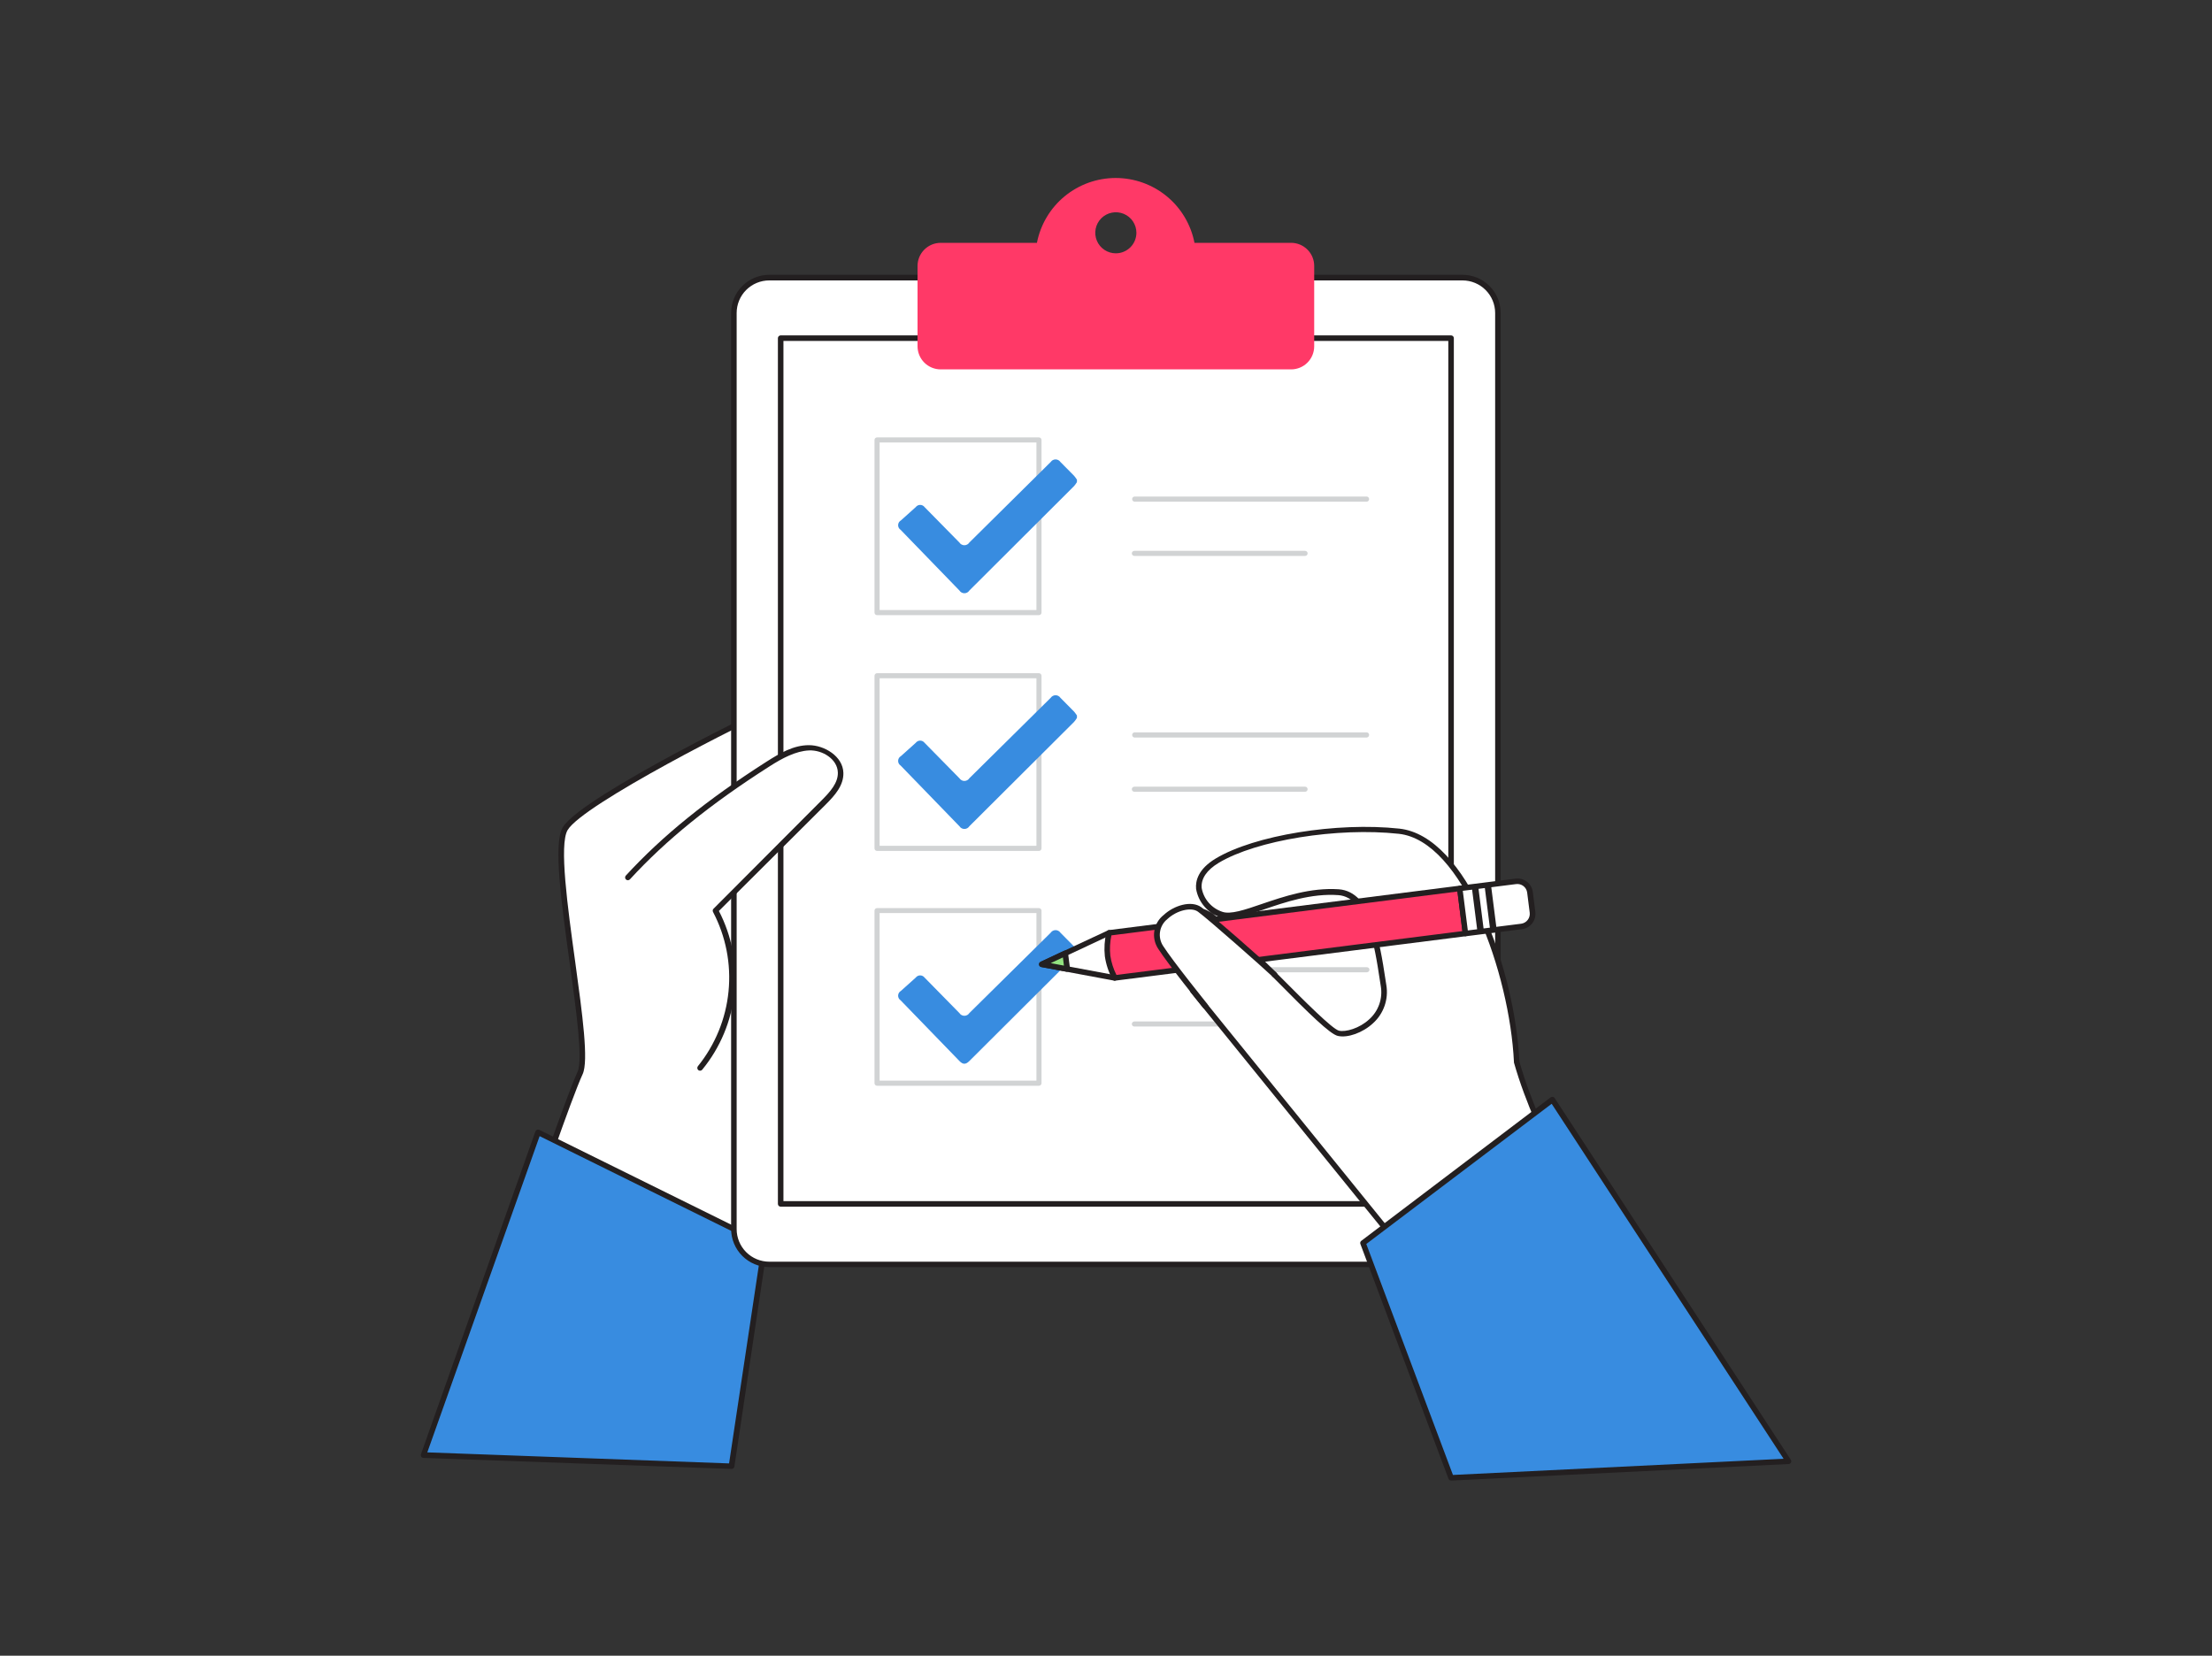<svg width="187" height="140" viewBox="0 0 187 140" fill="none" xmlns="http://www.w3.org/2000/svg">
<rect x="0" y="0" width="187" height="140" fill="#333333" stroke="none"/>
<path d="M62.098 111.239C62.098 111.239 63.879 96.735 64.903 93.567C65.927 90.398 65.637 60.041 65.67 59.733C65.702 59.425 49.223 67.625 47.783 70.065C46.343 72.506 50.093 88.424 49.041 90.725C47.989 93.025 44.562 103.105 44.562 103.105L62.098 111.239Z" fill="white"/>
<path d="M62.098 111.473C62.064 111.472 62.031 111.464 62 111.449L44.459 103.315C44.406 103.293 44.364 103.251 44.34 103.198C44.317 103.145 44.314 103.085 44.333 103.031C44.473 102.615 47.783 92.909 48.826 90.627C49.293 89.614 48.714 85.423 48.153 81.373C47.475 76.431 46.75 71.321 47.578 69.949C48.405 68.577 53.145 65.837 57.016 63.742C58.288 63.056 65.286 59.369 65.735 59.505C65.787 59.522 65.831 59.557 65.861 59.602C65.89 59.648 65.904 59.702 65.899 59.757C65.899 59.827 65.899 60.648 65.899 61.777C65.922 68.987 65.992 90.921 65.113 93.641C64.113 96.749 62.346 111.123 62.308 111.267C62.299 111.323 62.27 111.374 62.228 111.411C62.185 111.449 62.131 111.47 62.075 111.473H62.098ZM44.847 102.979L61.906 110.913C62.178 108.719 63.73 96.446 64.674 93.52C65.24 91.765 65.497 81.093 65.436 61.787C65.436 60.853 65.436 60.331 65.436 60.046C63.267 60.905 49.265 68.012 47.984 70.191C47.26 71.423 47.984 76.678 48.625 81.312C49.242 85.806 49.775 89.712 49.256 90.827C48.297 92.904 45.347 101.556 44.847 102.979Z" fill="#231F20"/>
<path d="M61.836 123.975L64.655 105.215L45.483 95.741L35.796 123.027L61.836 123.975Z" fill="#388CE0"/>
<path d="M61.836 124.208L35.801 123.275C35.764 123.274 35.728 123.266 35.696 123.248C35.663 123.231 35.635 123.207 35.614 123.177C35.594 123.146 35.581 123.111 35.576 123.075C35.571 123.039 35.575 123.001 35.586 122.967L45.263 95.667C45.276 95.636 45.294 95.608 45.317 95.585C45.34 95.562 45.368 95.543 45.399 95.531C45.429 95.519 45.462 95.513 45.495 95.514C45.528 95.515 45.561 95.522 45.591 95.536L64.758 105.009C64.803 105.03 64.841 105.065 64.864 105.109C64.888 105.153 64.897 105.203 64.889 105.252L62.084 124.012C62.074 124.069 62.043 124.121 61.997 124.157C61.952 124.193 61.894 124.211 61.836 124.208ZM36.124 122.808L61.635 123.741L64.398 105.355L45.619 96.068L36.124 122.808Z" fill="#231F20"/>
<path d="M123.64 23.478H65.034C63.381 23.478 62.042 24.815 62.042 26.465V103.917C62.042 105.567 63.381 106.904 65.034 106.904H123.64C125.292 106.904 126.632 105.567 126.632 103.917V26.465C126.632 24.815 125.292 23.478 123.64 23.478Z" fill="white"/>
<path d="M123.64 107.142H65.029C64.175 107.14 63.356 106.799 62.753 106.196C62.149 105.592 61.809 104.775 61.808 103.922V26.455C61.809 25.602 62.149 24.785 62.753 24.181C63.356 23.578 64.175 23.238 65.029 23.235H123.64C124.495 23.237 125.315 23.576 125.919 24.18C126.524 24.783 126.864 25.602 126.865 26.455V103.922C126.864 104.776 126.524 105.594 125.919 106.198C125.315 106.801 124.495 107.141 123.64 107.142ZM65.029 23.711C64.299 23.713 63.598 24.003 63.082 24.519C62.566 25.036 62.276 25.735 62.276 26.465V103.931C62.276 104.661 62.566 105.36 63.082 105.877C63.598 106.393 64.299 106.683 65.029 106.685H123.64C124.371 106.683 125.072 106.393 125.589 105.877C126.106 105.361 126.397 104.661 126.398 103.931V26.465C126.397 25.735 126.106 25.035 125.589 24.519C125.072 24.003 124.371 23.713 123.64 23.711H65.029Z" fill="#231F20"/>
<path d="M122.672 28.593H65.997V101.799H122.672V28.593Z" fill="white"/>
<path d="M122.672 102.032H65.997C65.935 102.032 65.876 102.007 65.832 101.964C65.788 101.92 65.763 101.861 65.763 101.799V28.593C65.763 28.531 65.788 28.471 65.832 28.428C65.876 28.384 65.935 28.359 65.997 28.359H122.672C122.734 28.359 122.793 28.384 122.837 28.428C122.881 28.471 122.906 28.531 122.906 28.593V101.799C122.906 101.861 122.881 101.92 122.837 101.964C122.793 102.007 122.734 102.032 122.672 102.032ZM66.231 101.565H122.438V28.826H66.231V101.565Z" fill="#231F20"/>
<path d="M109.147 20.533H100.98C100.68 18.99 99.852 17.598 98.637 16.598C97.422 15.597 95.896 15.05 94.32 15.05C92.745 15.05 91.219 15.597 90.004 16.598C88.789 17.598 87.961 18.99 87.661 20.533H79.526C79.008 20.533 78.51 20.739 78.143 21.104C77.776 21.47 77.569 21.966 77.568 22.484V29.283C77.569 29.801 77.776 30.297 78.143 30.663C78.51 31.029 79.008 31.234 79.526 31.234H109.147C109.665 31.234 110.163 31.029 110.529 30.663C110.895 30.297 111.101 29.801 111.101 29.283V22.479C111.1 21.963 110.894 21.468 110.527 21.103C110.161 20.738 109.665 20.533 109.147 20.533ZM94.337 21.42C93.993 21.421 93.656 21.32 93.369 21.13C93.083 20.939 92.859 20.669 92.727 20.352C92.594 20.034 92.559 19.685 92.626 19.348C92.692 19.011 92.858 18.701 93.101 18.458C93.344 18.215 93.654 18.049 93.991 17.982C94.329 17.914 94.678 17.948 94.997 18.08C95.315 18.211 95.587 18.433 95.778 18.719C95.969 19.005 96.071 19.34 96.071 19.684C96.07 20.143 95.887 20.583 95.562 20.909C95.237 21.234 94.797 21.418 94.337 21.42Z" fill="#FF3967"/>
<path d="M87.834 52.015H74.145C74.088 52.015 74.034 51.992 73.993 51.952C73.953 51.911 73.93 51.857 73.93 51.8V37.198C73.93 37.141 73.953 37.087 73.993 37.046C74.034 37.006 74.088 36.983 74.145 36.983H87.834C87.891 36.984 87.945 37.008 87.985 37.047C88.025 37.087 88.048 37.141 88.049 37.198V51.8C88.048 51.857 88.025 51.91 87.985 51.95C87.945 51.99 87.891 52.014 87.834 52.015ZM74.361 51.581H87.619V37.413H74.361V51.581Z" fill="#D1D3D4"/>
<path d="M91.041 40.768C90.969 40.889 90.886 41.003 90.793 41.109L81.948 49.933C81.903 50.004 81.841 50.062 81.768 50.102C81.695 50.142 81.613 50.163 81.53 50.163C81.446 50.163 81.364 50.142 81.291 50.102C81.218 50.062 81.156 50.004 81.111 49.933L76.137 44.8C76.07 44.756 76.015 44.696 75.978 44.624C75.941 44.553 75.923 44.473 75.926 44.393C75.929 44.313 75.952 44.235 75.994 44.166C76.036 44.098 76.095 44.041 76.165 44.002L77.413 42.882C77.457 42.823 77.513 42.775 77.579 42.742C77.644 42.709 77.716 42.692 77.79 42.692C77.863 42.692 77.935 42.709 78.001 42.742C78.066 42.775 78.123 42.823 78.166 42.882C79.141 43.881 80.122 44.878 81.107 45.873C81.152 45.944 81.214 46.002 81.288 46.042C81.361 46.082 81.444 46.103 81.527 46.103C81.611 46.103 81.694 46.082 81.767 46.042C81.841 46.002 81.903 45.944 81.948 45.873L88.825 39.065C88.87 38.997 88.932 38.942 89.003 38.904C89.075 38.866 89.155 38.846 89.236 38.846C89.318 38.846 89.398 38.866 89.469 38.904C89.541 38.942 89.603 38.997 89.648 39.065C90.036 39.457 90.424 39.844 90.807 40.236C90.893 40.34 90.973 40.449 91.046 40.563L91.041 40.768Z" fill="#388CE0"/>
<path d="M115.557 42.42H95.898C95.846 42.412 95.798 42.386 95.764 42.346C95.73 42.306 95.71 42.256 95.71 42.203C95.71 42.15 95.73 42.099 95.764 42.06C95.798 42.02 95.846 41.994 95.898 41.986H115.557C115.609 41.994 115.656 42.02 115.691 42.06C115.725 42.099 115.744 42.15 115.744 42.203C115.744 42.256 115.725 42.306 115.691 42.346C115.656 42.386 115.609 42.412 115.557 42.42Z" fill="#D1D3D4"/>
<path d="M110.33 47.007H95.898C95.841 47.007 95.787 46.985 95.746 46.944C95.706 46.904 95.683 46.85 95.683 46.793C95.683 46.736 95.706 46.681 95.746 46.641C95.787 46.601 95.841 46.578 95.898 46.578H110.33C110.387 46.578 110.442 46.601 110.482 46.641C110.522 46.681 110.545 46.736 110.545 46.793C110.545 46.85 110.522 46.904 110.482 46.944C110.442 46.985 110.387 47.007 110.33 47.007Z" fill="#D1D3D4"/>
<path d="M87.834 71.951H74.145C74.117 71.951 74.089 71.946 74.062 71.936C74.036 71.925 74.012 71.909 73.992 71.889C73.972 71.869 73.956 71.845 73.945 71.819C73.935 71.793 73.93 71.764 73.93 71.736V57.139C73.93 57.082 73.953 57.027 73.993 56.987C74.034 56.947 74.088 56.924 74.145 56.924H87.834C87.891 56.925 87.945 56.948 87.985 56.988C88.025 57.028 88.048 57.082 88.049 57.139V71.736C88.049 71.793 88.026 71.847 87.986 71.888C87.946 71.928 87.891 71.951 87.834 71.951ZM74.361 71.521H87.619V57.353H74.361V71.521Z" fill="#D1D3D4"/>
<path d="M91.041 60.709C90.969 60.83 90.886 60.944 90.793 61.049L81.948 69.865C81.903 69.935 81.841 69.993 81.768 70.033C81.695 70.073 81.613 70.094 81.53 70.094C81.446 70.094 81.364 70.073 81.291 70.033C81.218 69.993 81.156 69.935 81.111 69.865L76.137 64.731C76.07 64.687 76.015 64.627 75.978 64.556C75.941 64.484 75.923 64.405 75.926 64.324C75.929 64.244 75.952 64.166 75.994 64.097C76.036 64.029 76.095 63.972 76.165 63.933L77.413 62.813C77.457 62.755 77.513 62.707 77.579 62.674C77.644 62.641 77.716 62.623 77.79 62.623C77.863 62.623 77.935 62.641 78.001 62.674C78.066 62.707 78.123 62.755 78.166 62.813C79.141 63.812 80.122 64.809 81.107 65.805C81.152 65.875 81.214 65.933 81.288 65.973C81.361 66.013 81.444 66.034 81.527 66.034C81.611 66.034 81.694 66.013 81.767 65.973C81.841 65.933 81.903 65.875 81.948 65.805L88.825 59.005C88.87 58.938 88.932 58.883 89.003 58.845C89.075 58.806 89.155 58.786 89.236 58.786C89.318 58.786 89.398 58.806 89.469 58.845C89.541 58.883 89.603 58.938 89.648 59.005C90.036 59.393 90.424 59.78 90.807 60.177C90.893 60.281 90.973 60.39 91.046 60.503L91.041 60.709Z" fill="#388CE0"/>
<path d="M115.557 62.361H95.898C95.846 62.353 95.798 62.327 95.764 62.287C95.73 62.247 95.71 62.196 95.71 62.144C95.71 62.091 95.73 62.04 95.764 62C95.798 61.961 95.846 61.934 95.898 61.927H115.557C115.609 61.934 115.656 61.961 115.691 62C115.725 62.04 115.744 62.091 115.744 62.144C115.744 62.196 115.725 62.247 115.691 62.287C115.656 62.327 115.609 62.353 115.557 62.361Z" fill="#D1D3D4"/>
<path d="M110.33 66.948H95.898C95.841 66.948 95.787 66.925 95.746 66.885C95.706 66.845 95.683 66.79 95.683 66.733C95.683 66.676 95.706 66.622 95.746 66.582C95.787 66.541 95.841 66.519 95.898 66.519H110.33C110.387 66.519 110.442 66.541 110.482 66.582C110.522 66.622 110.545 66.676 110.545 66.733C110.545 66.79 110.522 66.845 110.482 66.885C110.442 66.925 110.387 66.948 110.33 66.948Z" fill="#D1D3D4"/>
<path d="M87.834 91.807H74.145C74.088 91.807 74.034 91.785 73.993 91.745C73.953 91.704 73.93 91.65 73.93 91.593V77C73.93 76.943 73.953 76.888 73.993 76.848C74.034 76.808 74.088 76.785 74.145 76.785H87.834C87.891 76.787 87.945 76.809 87.985 76.85C88.025 76.889 88.048 76.943 88.049 77V91.602C88.045 91.657 88.021 91.709 87.981 91.747C87.942 91.785 87.889 91.806 87.834 91.807ZM74.361 91.378H87.619V77.205H74.361V91.378Z" fill="#D1D3D4"/>
<path d="M91.041 80.561C90.969 80.682 90.886 80.796 90.793 80.901L81.948 89.717C81.644 90.02 81.41 90.025 81.111 89.717C79.45 88.009 77.792 86.298 76.137 84.583C76.07 84.539 76.015 84.479 75.978 84.408C75.941 84.336 75.923 84.257 75.926 84.176C75.929 84.096 75.952 84.018 75.994 83.95C76.036 83.881 76.095 83.825 76.165 83.785L77.413 82.665C77.457 82.606 77.513 82.559 77.579 82.526C77.644 82.493 77.716 82.475 77.79 82.475C77.863 82.475 77.935 82.493 78.001 82.526C78.066 82.559 78.123 82.606 78.166 82.665L81.107 85.661C81.152 85.732 81.214 85.79 81.288 85.83C81.361 85.87 81.444 85.891 81.527 85.891C81.611 85.891 81.694 85.87 81.767 85.83C81.841 85.79 81.903 85.732 81.948 85.661L88.825 78.867C88.87 78.799 88.932 78.744 89.003 78.706C89.075 78.668 89.155 78.648 89.236 78.648C89.318 78.648 89.398 78.668 89.469 78.706C89.541 78.744 89.603 78.799 89.648 78.867C90.036 79.259 90.424 79.646 90.807 80.038C90.893 80.142 90.973 80.251 91.046 80.365L91.041 80.561Z" fill="#388CE0"/>
<path d="M115.557 82.213H95.898C95.842 82.212 95.788 82.189 95.748 82.148C95.707 82.109 95.684 82.055 95.683 81.998C95.683 81.941 95.706 81.886 95.746 81.846C95.787 81.806 95.841 81.783 95.898 81.783H115.557C115.614 81.783 115.668 81.806 115.709 81.846C115.749 81.886 115.772 81.941 115.772 81.998C115.771 82.055 115.747 82.109 115.707 82.148C115.667 82.189 115.613 82.212 115.557 82.213Z" fill="#D1D3D4"/>
<path d="M110.33 86.8H95.898C95.841 86.8 95.787 86.777 95.746 86.737C95.706 86.697 95.683 86.642 95.683 86.585C95.684 86.529 95.707 86.475 95.748 86.435C95.788 86.395 95.842 86.372 95.898 86.371H110.33C110.387 86.372 110.441 86.395 110.481 86.435C110.521 86.475 110.544 86.529 110.545 86.585C110.545 86.642 110.522 86.697 110.482 86.737C110.442 86.777 110.387 86.8 110.33 86.8Z" fill="#D1D3D4"/>
<path d="M53.08 74.149C56.525 70.415 60.63 67.303 64.922 64.563C65.983 63.882 67.128 63.201 68.391 63.163C69.653 63.126 71.027 64.022 71.065 65.282C71.093 66.271 70.345 67.093 69.662 67.793L60.485 77C61.596 79.101 62.064 81.481 61.833 83.845C61.601 86.21 60.679 88.454 59.181 90.3" fill="white"/>
<path d="M59.181 90.533C59.126 90.535 59.073 90.517 59.031 90.482C58.984 90.441 58.955 90.384 58.95 90.322C58.944 90.26 58.964 90.199 59.003 90.151C60.465 88.337 61.364 86.138 61.59 83.821C61.817 81.505 61.362 79.173 60.279 77.112C60.256 77.068 60.247 77.017 60.255 76.967C60.262 76.918 60.286 76.872 60.322 76.837L69.48 67.653C70.176 66.953 70.859 66.197 70.831 65.319C70.798 64.176 69.513 63.401 68.395 63.453C67.278 63.504 66.137 64.106 65.048 64.806C60.06 67.989 56.31 71.022 53.253 74.354C53.211 74.4 53.152 74.427 53.09 74.43C53.028 74.432 52.967 74.41 52.921 74.368C52.875 74.326 52.848 74.267 52.845 74.205C52.843 74.143 52.865 74.082 52.907 74.037C55.992 70.677 59.77 67.62 64.796 64.409C65.945 63.677 67.086 63.009 68.386 63.009C69.686 63.009 71.256 63.943 71.298 65.343C71.331 66.407 70.583 67.251 69.812 68.021L60.775 77.028C61.878 79.156 62.334 81.56 62.084 83.944C61.835 86.327 60.892 88.585 59.373 90.44C59.35 90.469 59.321 90.493 59.288 90.509C59.254 90.525 59.218 90.533 59.181 90.533Z" fill="#231F20"/>
<path d="M133.298 101.766L121.98 109.858L100.821 83.748C100.854 82.348 99.886 76.202 101.976 77.215C104.065 78.227 111.859 87.094 113.144 87.383C114.43 87.673 117.408 86.217 116.959 83.347C116.51 80.477 115.968 75.647 113.154 75.446C108.885 75.143 104.916 77.971 103.229 77.313C101.541 76.655 100.148 74.419 102.901 72.767C106.052 70.901 112.836 69.687 118.273 70.275C123.71 70.863 127.833 81.783 128.217 89.782C129.647 94.869 132.41 99.503 133.298 101.766Z" fill="white"/>
<path d="M121.98 110.091C121.945 110.091 121.91 110.084 121.879 110.068C121.847 110.053 121.819 110.03 121.798 110.003L100.643 83.897C100.607 83.854 100.587 83.8 100.587 83.743C100.587 83.463 100.559 82.973 100.517 82.409C100.335 79.889 100.241 77.583 101.101 76.995C101.248 76.906 101.416 76.859 101.588 76.859C101.759 76.859 101.927 76.906 102.074 76.995C103.187 77.523 105.739 80.089 108.212 82.572C110.288 84.658 112.639 87.019 113.196 87.15C113.752 87.281 114.921 86.963 115.753 86.189C116.14 85.843 116.432 85.404 116.603 84.914C116.774 84.425 116.818 83.9 116.73 83.389L116.641 82.819C116.22 80.052 115.585 75.866 113.14 75.689C110.854 75.525 108.619 76.291 106.828 76.907C105.244 77.448 103.995 77.877 103.144 77.555C102.622 77.374 102.158 77.055 101.801 76.633C101.444 76.211 101.207 75.701 101.116 75.157C101.055 74.48 101.293 73.481 102.78 72.59C106.052 70.625 113.018 69.496 118.296 70.065C124.023 70.691 128.062 81.951 128.45 89.768C129.427 93.231 131.036 96.516 132.214 98.915C132.761 100.025 133.233 100.987 133.513 101.715C133.531 101.762 133.533 101.814 133.519 101.863C133.505 101.912 133.475 101.955 133.434 101.985L122.116 110.082C122.072 110.098 122.025 110.102 121.98 110.091ZM101.059 83.669L122.017 109.541L133.008 101.682C132.728 101.001 132.288 100.109 131.788 99.092C130.601 96.67 128.983 93.352 127.987 89.843C127.985 89.826 127.985 89.808 127.987 89.791C127.627 82.325 123.658 71.092 118.254 70.504C113.055 69.939 106.225 71.041 103.028 72.959C102.013 73.57 101.518 74.303 101.588 75.087C101.67 75.545 101.873 75.973 102.177 76.326C102.482 76.679 102.875 76.944 103.317 77.093C104.005 77.35 105.244 76.93 106.679 76.435C108.516 75.81 110.793 75.035 113.177 75.194C115.982 75.399 116.665 79.805 117.109 82.721L117.198 83.291C117.298 83.88 117.247 84.484 117.051 85.049C116.855 85.613 116.52 86.119 116.076 86.52C115.215 87.323 113.934 87.785 113.098 87.593C112.438 87.444 110.685 85.727 107.885 82.894C105.547 80.561 102.915 77.901 101.882 77.406C101.555 77.252 101.415 77.35 101.368 77.383C100.657 77.849 100.872 80.799 100.989 82.371C101.022 82.922 101.055 83.365 101.059 83.669Z" fill="#231F20"/>
<path d="M93.766 78.876L94.248 82.689L90.213 81.937L88.063 81.536L90.045 80.612L93.766 78.876Z" fill="white"/>
<path d="M94.248 82.922H94.206L88.021 81.769C87.972 81.76 87.928 81.736 87.894 81.7C87.86 81.664 87.839 81.618 87.834 81.569C87.827 81.52 87.836 81.47 87.86 81.426C87.883 81.382 87.92 81.347 87.965 81.326L93.664 78.671C93.697 78.653 93.734 78.644 93.771 78.644C93.809 78.644 93.845 78.653 93.879 78.671C93.911 78.689 93.938 78.715 93.958 78.746C93.978 78.776 93.991 78.811 93.996 78.848L94.463 82.661C94.466 82.693 94.462 82.726 94.451 82.757C94.441 82.788 94.424 82.817 94.402 82.841C94.38 82.865 94.354 82.885 94.324 82.899C94.294 82.913 94.262 82.921 94.229 82.922H94.248ZM88.825 81.438L93.968 82.399L93.565 79.221L88.825 81.438Z" fill="#231F20"/>
<path d="M123.887 78.937L94.243 82.67C93.933 82.087 93.724 81.456 93.626 80.803C93.559 80.149 93.605 79.487 93.762 78.848L123.401 75.115L123.887 78.937Z" fill="#FF3967"/>
<path d="M94.248 82.922C94.207 82.922 94.167 82.911 94.132 82.89C94.097 82.87 94.067 82.841 94.047 82.805C93.719 82.199 93.501 81.541 93.402 80.859C93.33 80.177 93.376 79.487 93.537 78.82C93.549 78.775 93.573 78.734 93.608 78.703C93.644 78.672 93.687 78.653 93.734 78.647L123.378 74.891C123.44 74.885 123.501 74.903 123.55 74.942C123.598 74.98 123.63 75.035 123.64 75.096L124.107 78.909C124.112 78.939 124.111 78.97 124.103 79C124.095 79.03 124.08 79.058 124.06 79.081C124.042 79.105 124.018 79.125 123.992 79.139C123.965 79.153 123.936 79.162 123.906 79.165L94.267 82.922H94.248ZM93.958 79.091C93.836 79.653 93.805 80.231 93.865 80.803C93.948 81.372 94.124 81.924 94.383 82.437L123.63 78.731L123.205 75.385L93.958 79.091Z" fill="#231F20"/>
<path d="M128.635 78.34L123.895 78.94L123.41 75.13L128.15 74.53C128.431 74.494 128.714 74.571 128.937 74.744C129.161 74.917 129.306 75.171 129.342 75.451L129.558 77.15C129.593 77.43 129.516 77.713 129.343 77.936C129.17 78.159 128.915 78.304 128.635 78.34Z" fill="white"/>
<path d="M123.887 79.17C123.83 79.169 123.775 79.148 123.732 79.111C123.689 79.073 123.662 79.021 123.654 78.965L123.186 75.152C123.182 75.122 123.184 75.091 123.192 75.061C123.2 75.031 123.214 75.004 123.233 74.979C123.272 74.932 123.327 74.9 123.387 74.891L128.128 74.293C128.47 74.251 128.815 74.346 129.087 74.556C129.359 74.767 129.537 75.077 129.582 75.418L129.797 77.117C129.839 77.458 129.744 77.802 129.533 78.074C129.322 78.346 129.012 78.524 128.67 78.568L123.93 79.165L123.887 79.17ZM123.663 75.325L124.088 78.675L128.6 78.106C128.819 78.076 129.017 77.961 129.151 77.786C129.286 77.612 129.346 77.391 129.32 77.173L129.105 75.474C129.091 75.365 129.056 75.261 129.001 75.166C128.947 75.071 128.874 74.987 128.787 74.921C128.7 74.854 128.601 74.805 128.495 74.776C128.389 74.748 128.278 74.741 128.17 74.755L123.663 75.325Z" fill="#231F20"/>
<path d="M124.964 74.927L124.421 74.995L124.905 78.805L125.448 78.737L124.964 74.927Z" fill="#231F20"/>
<path d="M126.042 74.792L125.499 74.861L125.983 78.671L126.526 78.602L126.042 74.792Z" fill="#231F20"/>
<path d="M90.045 80.612L90.213 81.937L88.063 81.536L90.045 80.612Z" fill="#93E280"/>
<path d="M90.228 82.171H90.181L88.035 81.769C87.986 81.76 87.942 81.736 87.908 81.7C87.874 81.664 87.853 81.618 87.848 81.569C87.841 81.52 87.85 81.47 87.874 81.426C87.897 81.382 87.934 81.347 87.979 81.326L89.956 80.393C89.99 80.376 90.026 80.367 90.064 80.367C90.101 80.367 90.138 80.376 90.171 80.393C90.203 80.411 90.231 80.437 90.251 80.468C90.271 80.498 90.284 80.533 90.288 80.57L90.457 81.891C90.461 81.924 90.459 81.957 90.45 81.989C90.44 82.021 90.424 82.05 90.402 82.076C90.381 82.101 90.354 82.121 90.324 82.135C90.294 82.149 90.261 82.156 90.228 82.157V82.171ZM88.825 81.438L89.942 81.648L89.858 80.957L88.825 81.438Z" fill="#231F20"/>
<path d="M101.887 85.064C101.887 85.064 98.96 81.438 98.105 80.099C96.702 77.915 100.148 75.983 101.377 76.897C102.261 77.546 106.814 81.564 107.731 82.427" fill="white"/>
<path d="M101.887 85.297C101.852 85.297 101.817 85.29 101.785 85.274C101.754 85.259 101.726 85.236 101.705 85.209C101.588 85.064 98.764 81.559 97.909 80.22C97.615 79.772 97.5 79.231 97.587 78.704C97.673 78.176 97.955 77.699 98.376 77.369C99.241 76.561 100.713 76.104 101.555 76.711C102.396 77.317 107.001 81.377 107.927 82.259C107.949 82.281 107.967 82.306 107.98 82.334C107.993 82.362 108 82.392 108 82.423C108.001 82.454 107.996 82.484 107.985 82.513C107.974 82.542 107.958 82.568 107.936 82.591C107.915 82.613 107.89 82.631 107.862 82.644C107.833 82.656 107.803 82.663 107.772 82.664C107.741 82.665 107.711 82.66 107.682 82.649C107.653 82.638 107.627 82.621 107.604 82.6C106.669 81.723 102.144 77.723 101.274 77.089C100.713 76.678 99.484 76.972 98.694 77.709C98.362 77.974 98.14 78.351 98.071 78.769C98.002 79.187 98.091 79.616 98.32 79.973C99.161 81.289 102.06 84.882 102.088 84.919C102.108 84.943 102.123 84.97 102.132 84.999C102.141 85.028 102.144 85.059 102.141 85.09C102.138 85.12 102.129 85.15 102.114 85.177C102.099 85.203 102.079 85.227 102.055 85.246C102.032 85.265 102.005 85.28 101.976 85.289C101.947 85.298 101.917 85.3 101.887 85.297Z" fill="#231F20"/>
<path d="M131.237 92.974L115.225 105.103L122.672 124.955L151.203 123.559L131.237 92.974Z" fill="#388CE0"/>
<path d="M122.672 125.188C122.625 125.188 122.578 125.174 122.539 125.148C122.5 125.121 122.469 125.083 122.452 125.039L115.005 105.187C114.987 105.14 114.984 105.089 114.998 105.041C115.011 104.993 115.04 104.951 115.08 104.921L131.092 92.787C131.117 92.768 131.147 92.754 131.178 92.746C131.21 92.739 131.242 92.739 131.274 92.745C131.305 92.751 131.335 92.763 131.362 92.78C131.389 92.798 131.411 92.821 131.428 92.848L151.391 123.433C151.414 123.467 151.428 123.507 151.431 123.548C151.434 123.589 151.426 123.631 151.407 123.667C151.388 123.704 151.36 123.735 151.325 123.757C151.29 123.779 151.25 123.792 151.208 123.793L122.691 125.193L122.672 125.188ZM115.505 105.187L122.831 124.717L150.783 123.349L131.176 93.333L115.505 105.187Z" fill="#231F20"/>
</svg>
